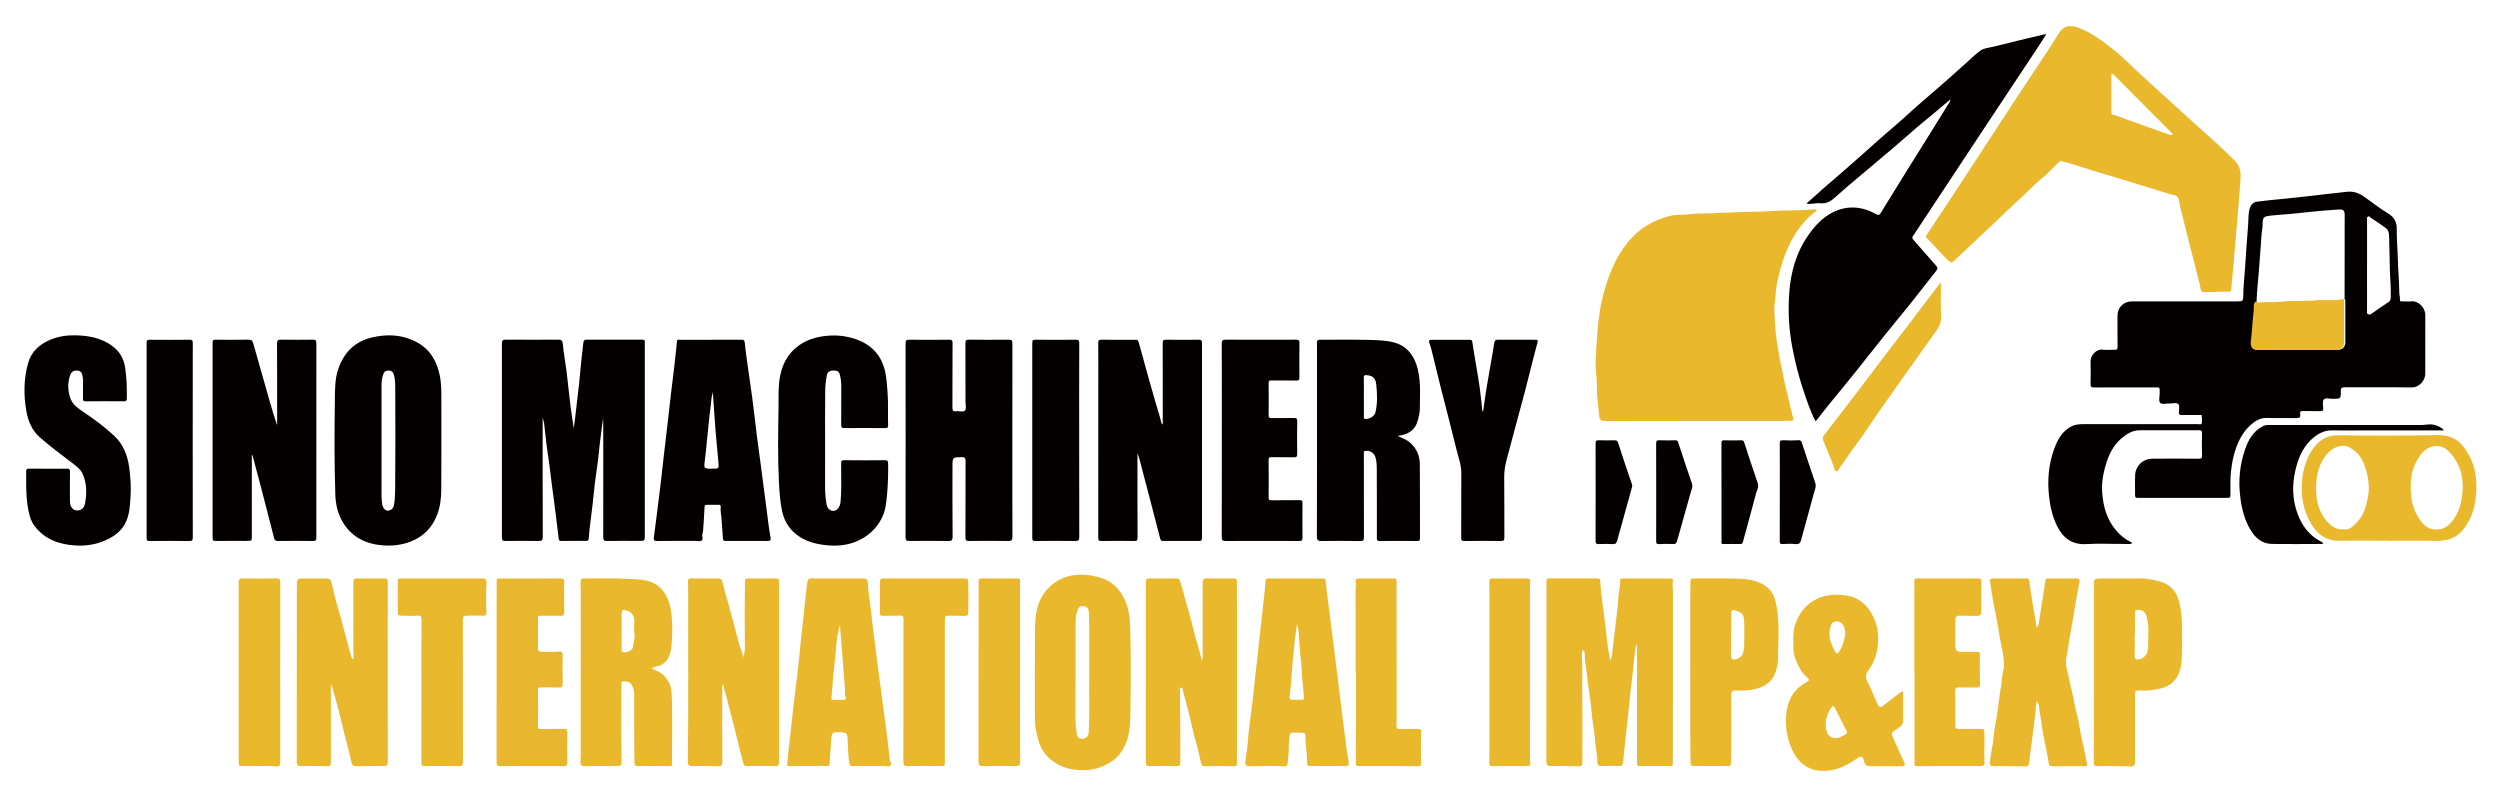 <?xml version="1.0" encoding="utf-8"?>
<!-- Generator: Adobe Illustrator 23.0.0, SVG Export Plug-In . SVG Version: 6.00 Build 0)  -->
<svg version="1.1" id="图层_1" xmlns="http://www.w3.org/2000/svg" xmlns:xlink="http://www.w3.org/1999/xlink" x="0px" y="0px"
	 viewBox="0 0 1234.13 391.93" style="enable-background:new 0 0 1234.13 391.93;" xml:space="preserve">
<style type="text/css">
	.st0{fill:#EAB82D;}
	.st1{fill:#050000;}
	.st2{fill:#E9B62F;}
</style>
<g>
	<path class="st0" d="M788.3,191.65c0.18-3.23-0.39-6.41-0.54-9.61c-0.3-6.1,0.42-12.21,0.83-18.29c0.49-7.22,1.65-14.43,3.73-21.41
		c2.46-8.27,5.77-16.09,11.36-22.87c5.5-6.68,12.38-10.81,20.69-12.86c3.29-0.81,6.64-0.47,9.9-0.88c4.91-0.62,9.82-0.19,14.7-0.65
		c1.43-0.14,2.89-0.01,4.33-0.11c7.24-0.5,14.52-0.33,21.73-0.8c6.73-0.44,13.47-0.18,20.18-0.78c0.55-0.05,1.27-0.27,1.51,0.36
		c0.3,0.79-0.64,0.76-1.02,1.07c-5.06,3.99-8.82,8.98-11.73,14.7c-3.27,6.41-5.32,13.23-6.71,20.24c-0.57,2.87-0.66,5.89-1.05,8.79
		c-0.6,4.44-0.05,8.79,0.2,13.15c0.27,4.75,1.12,9.46,1.96,14.16c0.56,3.14,1.28,6.24,1.87,9.37c0.72,3.86,1.73,7.66,2.62,11.49
		c0.79,3.35,1.58,6.7,2.4,10.05c0.19,0.78,0.02,0.97-0.8,0.95c-1.88-0.04-3.77,0.08-5.65,0.08c-28.78,0.01-57.56-0.02-86.34,0.06
		c-1.97,0.01-2.91-0.51-3.03-2.48C789.14,200.79,788.25,196.26,788.3,191.65z"/>
	<path class="st1" d="M1010.12,17.01c-1.55,2.39-3,4.67-4.5,6.92c-9.22,13.91-18.44,27.81-27.66,41.72
		c-4.67,7.05-9.34,14.11-14,21.18c-6.52,9.88-13.01,19.79-19.57,29.64c-0.55,0.83-0.48,1.18,0.12,1.85
		c3.46,3.9,6.83,7.89,10.32,11.77c2.07,2.3,2.13,2.22,0.24,4.6c-4.23,5.34-8.4,10.72-12.66,16.04c-3.88,4.85-7.89,9.59-11.77,14.44
		c-5.43,6.76-10.76,13.6-16.19,20.36c-3.88,4.84-7.86,9.59-11.77,14.4c-2.12,2.62-4.18,5.29-6.38,8.08
		c-2.77-5.26-4.5-10.69-6.3-16.08c-2.24-6.72-3.91-13.61-5.24-20.56c-1.68-8.79-2.13-17.72-1.51-26.61
		c0.71-10.2,3.36-19.91,9.33-28.5c3.36-4.84,7.27-9.11,12.61-11.65c7.09-3.37,14.19-2.68,20.93,1.11c1.35,0.76,1.83,0.18,2.31-0.59
		c4.39-7.03,8.7-14.11,13.07-21.15c3.91-6.3,7.87-12.57,11.8-18.87c3.09-4.96,6.16-9.94,9.22-14.92c0.15-0.24,0.17-0.56,0.34-1.15
		c-2.88,2.43-5.5,4.65-8.14,6.86c-4.04,3.39-8.2,6.66-12.12,10.19c-3.73,3.36-7.61,6.54-11.42,9.81c-4.6,3.95-9.28,7.79-13.9,11.71
		c-3.7,3.14-7.44,6.24-11.02,9.51c-2.24,2.05-4.49,3.61-7.73,3.21c-2.15-0.26-4.29,0.72-6.78,0.16c3.13-2.8,6.1-5.49,9.12-8.14
		c2.37-2.08,4.79-4.09,7.17-6.16c3.98-3.47,7.94-6.95,11.89-10.44c2.45-2.16,4.85-4.38,7.31-6.54c3.88-3.4,7.8-6.74,11.67-10.14
		c2.47-2.17,4.85-4.44,7.33-6.6c4.85-4.24,9.76-8.41,14.6-12.66c3.72-3.26,7.36-6.61,11.06-9.9c1.9-1.69,3.72-3.52,5.81-4.96
		c1.83-1.26,4.19-1.36,6.32-1.9c8.35-2.11,16.74-4.08,25.12-6.09C1009.37,16.9,1009.64,16.98,1010.12,17.01z"/>
	<path class="st1" d="M267.89,205.92c0,19.69-0.03,39.37,0.05,59.05c0.01,1.78-0.51,2.13-2.16,2.09c-5.36-0.1-10.73-0.08-16.1-0.01
		c-1.39,0.02-1.93-0.23-1.92-1.82c0.05-31.89,0.05-63.77,0.01-95.66c0-1.46,0.33-1.92,1.85-1.91c8.65,0.07,17.3,0.05,25.95,0.01
		c1.51-0.01,2.1,0.31,2.26,2.06c0.41,4.5,1.27,8.95,1.83,13.43c0.69,5.56,1.21,11.14,1.9,16.7c0.48,3.92,1.12,7.81,1.67,11.54
		c0.84-5.39,1.31-10.99,2.01-16.56c0.49-3.89,0.9-7.82,1.24-11.74c0.41-4.71,0.98-9.41,1.52-14.11c0.09-0.8,0.46-1.31,1.46-1.31
		c9.22,0.03,18.44,0.03,27.65,0.01c0.87,0,1.32,0.23,1.2,1.16c-0.03,0.25,0,0.5,0,0.76c0,31.57,0,63.14,0,94.71
		c0,2.68-0.01,2.68-2.69,2.68c-5.3,0-10.61-0.07-15.91,0.05c-1.66,0.04-1.93-0.51-1.92-2.01c0.05-16.98,0.02-33.97,0.02-50.95
		c0-2.57,0-5.15-0.08-7.73c-0.75,5.86-1.6,11.71-2.16,17.59c-0.46,4.82-1.28,9.6-1.88,14.41c-0.43,3.52-0.73,7.06-1.14,10.59
		c-0.45,3.9-0.97,7.8-1.43,11.7c-0.2,1.67-0.38,3.34-0.46,5.02c-0.04,0.97-0.39,1.35-1.36,1.34c-4.1-0.03-8.21-0.03-12.31,0.01
		c-0.92,0.01-1.07-0.33-1.18-1.19c-0.94-7.07-1.66-14.16-2.66-21.21c-1.05-7.32-1.78-14.68-2.92-21.99
		c-0.69-4.47-1.02-8.99-1.59-13.48C268.49,208.08,268.02,207.04,267.89,205.92z"/>
	<path class="st0" d="M794.82,326.05c1.16-1.56,1.01-3.35,1.21-5.07c0.64-5.54,1.32-11.08,1.95-16.62
		c0.39-3.44,0.82-6.88,1.03-10.33c0.16-2.57,0.96-5.06,0.82-7.65c-0.05-0.87,0.64-0.79,1.19-0.8c7.83,0,15.66,0.01,23.48,0.01
		c0.9,0,1.55,0.23,1.33,1.28c-0.36,1.77,0.02,3.52,0.02,5.28c-0.02,26.32-0.02,52.65-0.02,78.97c0,1.95-0.1,3.9-0.03,5.85
		c0.03,0.84-0.19,1.17-1,1.17c-5.24-0.01-10.47-0.01-15.71,0c-0.73,0-0.99-0.37-0.97-1.07c0.03-1.01,0.01-2.02,0.01-3.03
		c0-17.68,0-35.35-0.01-53.03c0-1.11-0.09-2.22-0.38-3.36c-0.28,2.71-0.84,5.37-1.07,8.05c-0.58,6.67-1.55,13.3-2.19,19.97
		c-0.52,5.47-1.2,10.93-1.75,16.39c-0.48,4.8-1.07,9.6-1.53,14.4c-0.12,1.24-0.75,1.71-2,1.68c-2.9-0.06-5.81-0.1-8.71,0.02
		c-1.36,0.06-1.94-0.56-1.94-1.69c-0.01-3.6-0.86-7.11-1.11-10.69c-0.26-3.78-0.96-7.53-1.42-11.3c-0.49-4.04-0.75-8.12-1.44-12.13
		c-0.58-3.4-0.78-6.84-1.28-10.24c-0.42-2.86-0.97-5.77-0.98-8.71c0-0.92,0.05-1.92-1.15-2.53c-0.39,2.04-0.27,4.04-0.15,6
		c0.26,4.1-0.01,8.19,0.05,12.29c0.17,12.05,0.08,24.11,0.08,36.17c0,2.99-0.19,3.02-3.07,2.92c-4.1-0.14-8.2-0.22-12.3-0.09
		c-1.98,0.06-2.4-0.61-2.4-2.46c0.06-25.38,0.04-50.75,0.04-76.13c0-4.1,0.04-8.21-0.02-12.31c-0.02-1.26,0.28-1.77,1.66-1.76
		c7.83,0.06,15.66,0.05,23.48,0.01c1.04,0,1.37,0.26,1.42,1.35c0.26,5.26,1.12,10.47,1.74,15.68c0.7,5.84,1.39,11.69,2.11,17.54
		C794.09,322.1,794.66,324.01,794.82,326.05z"/>
	<path class="st1" d="M499.75,217.51c0,15.79-0.04,31.57,0.05,47.35c0.01,1.9-0.53,2.23-2.29,2.2c-6.38-0.11-12.75-0.09-19.13,0
		c-1.43,0.02-1.8-0.34-1.79-1.76c0.05-12.56,0-25.13,0.07-37.69c0.01-1.6-0.41-1.97-1.97-1.94c-4.49,0.1-4.49,0.03-4.49,4.48
		c0,11.55-0.06,23.11,0.06,34.66c0.02,2-0.57,2.29-2.38,2.26c-6.31-0.12-12.63-0.09-18.94-0.02c-1.4,0.01-1.92-0.22-1.92-1.8
		c0.06-31.89,0.06-63.77,0.02-95.66c0-1.44,0.3-1.91,1.83-1.89c6.57,0.09,13.13,0.07,19.7,0c1.33-0.01,1.67,0.34,1.66,1.67
		c-0.06,10.61-0.01,21.22-0.06,31.82c-0.01,1.35,0.24,2.01,1.74,1.8c1.54-0.21,3.61,0.69,4.5-0.39c0.75-0.91,0.21-2.89,0.21-4.4
		c0.01-9.6,0.02-19.19-0.03-28.79c-0.01-1.27,0.26-1.75,1.63-1.73c6.57,0.07,13.13,0.08,19.7,0.01c1.5-0.02,1.86,0.42,1.86,1.9
		C499.73,185.56,499.75,201.53,499.75,217.51z"/>
	<path class="st1" d="M124.32,224.73c0,13.25,0,26.5,0,39.75c0,2.55,0,2.54-2.64,2.54c-5.05,0-10.1-0.04-15.15,0.03
		c-1.19,0.02-1.58-0.25-1.58-1.53c0.04-32.13,0.04-64.25,0-96.38c0-1.19,0.31-1.46,1.47-1.45c5.43,0.06,10.86,0.1,16.28-0.02
		c1.46-0.03,1.96,0.6,2.29,1.78c2.66,9.38,5.33,18.77,8.01,28.15c1.17,4.09,2.34,8.18,3.8,12.27c0-1.11,0-2.21,0-3.32
		c0-12.31,0.04-24.62-0.04-36.92c-0.01-1.6,0.44-1.99,1.98-1.96c5.17,0.09,10.35,0.07,15.53,0.01c1.4-0.02,1.92,0.27,1.91,1.85
		c-0.05,31.94-0.04,63.87-0.01,95.81c0,1.27-0.25,1.74-1.63,1.72c-5.81-0.08-11.61-0.07-17.42-0.01c-1.11,0.01-1.55-0.37-1.8-1.36
		c-2.19-8.59-4.4-17.18-6.63-25.76c-1.33-5.1-2.72-10.19-4.08-15.29C124.52,224.67,124.42,224.7,124.32,224.73z"/>
	<path class="st1" d="M561.52,223.67c0,14.11-0.03,27.88,0.04,41.64c0.01,1.44-0.35,1.78-1.77,1.75c-5.3-0.09-10.61-0.1-15.91,0.01
		c-1.46,0.03-1.73-0.39-1.73-1.76c0.04-25.51,0.03-51.01,0.03-76.52c0-6.5,0.03-13.01-0.03-19.51c-0.01-1.25,0.34-1.59,1.57-1.57
		c5.56,0.06,11.11,0.04,16.67,0.02c0.87,0,1.4,0.04,1.7,1.13c2.66,9.73,5.37,19.44,8.15,29.13c1.04,3.62,2.27,7.18,3.11,10.86
		c0.05,0.2,0.3,0.36,0.65,0.76c0-1.66,0-3.07,0-4.48c0-11.87,0.02-23.74-0.03-35.61c-0.01-1.36,0.24-1.85,1.72-1.82
		c5.36,0.09,10.73,0.07,16.1,0.01c1.22-0.01,1.57,0.3,1.57,1.56c-0.03,32.07-0.03,64.15,0.01,96.22c0,1.26-0.35,1.57-1.58,1.56
		c-5.81-0.06-11.62-0.02-17.43-0.01c-0.84,0-1.34,0.01-1.64-1.16c-3.3-12.95-6.71-25.86-10.11-38.79
		C562.36,226.05,561.97,225.03,561.52,223.67z"/>
	<path class="st1" d="M407.31,217.54c0,7.64,0.03,15.27-0.01,22.91c-0.02,2.83,0.25,5.63,0.72,8.4c0.38,2.23,1.92,3.5,3.56,3.36
		c1.66-0.14,3.13-2.09,3.33-4.15c0.62-6.35,0.27-12.72,0.31-19.08c0.01-1.32,0.17-1.84,1.69-1.81c6.63,0.1,13.25,0.09,19.88,0.01
		c1.36-0.02,1.6,0.38,1.63,1.67c0.11,4.92-0.06,9.83-0.48,14.71c-0.35,4.03-0.65,8.1-2.5,11.92c-2.61,5.39-6.7,9.1-12.02,11.52
		c-4.52,2.05-9.38,2.61-14.26,2.24c-4.92-0.37-9.76-1.35-14.06-4.01c-4.79-2.96-7.76-7.27-8.97-12.74c-1.06-4.76-1.35-9.6-1.6-14.47
		c-0.63-12.15-0.41-24.3-0.21-36.44c0.08-5.11-0.24-10.31,0.67-15.38c1.43-7.96,5.48-14.12,12.93-17.76
		c3.26-1.6,6.68-2.33,10.32-2.67c4.85-0.45,9.49,0.06,14.05,1.6c7.65,2.59,12.65,7.73,14.57,15.64c0.84,3.45,0.98,7,1.28,10.54
		c0.45,5.42,0.07,10.83,0.29,16.23c0.05,1.24-0.31,1.56-1.54,1.55c-6.69-0.06-13.38-0.06-20.07,0c-1.25,0.01-1.58-0.34-1.56-1.57
		c0.06-6.25,0.02-12.5,0.04-18.75c0.01-2.12-0.16-4.21-0.78-6.26c-0.55-1.82-1.99-1.86-3.48-1.83c-1.6,0.03-2.64,0.95-2.89,2.41
		c-0.4,2.31-0.74,4.67-0.77,7.01C407.26,200.75,407.31,209.15,407.31,217.54z"/>
	<path class="st1" d="M23.86,231.38c3.03,0,6.06,0.06,9.09-0.03c1.22-0.04,1.62,0.25,1.6,1.53c-0.08,4.86-0.04,9.72-0.02,14.58
		c0.01,2.2,1.02,3.93,2.49,4.36c2.27,0.67,4.46-0.55,4.97-3.31c0.91-5,0.93-10.04-1.31-14.78c-1.21-2.57-3.62-4.05-5.75-5.71
		c-5.16-4.03-10.5-7.86-15.38-12.23c-3.75-3.35-5.66-7.86-6.52-12.71c-1.42-8.02-1.35-16.06,0.87-23.93
		c1.59-5.64,5.65-9.22,10.95-11.44c4.01-1.68,8.3-2.29,12.56-2.18c6.27,0.17,12.37,1.21,17.72,5.04c3.83,2.74,5.98,6.37,6.65,10.88
		c0.75,5.03,0.93,10.1,0.83,15.19c-0.02,1.15-0.26,1.48-1.45,1.47c-6.25-0.06-12.5-0.06-18.75,0.01c-1.21,0.01-1.49-0.36-1.46-1.51
		c0.08-2.9-0.03-5.81,0.05-8.71c0.03-1.09-0.24-2.12-0.46-3.13c-0.25-1.15-1.16-1.78-2.47-1.86c-1.88-0.12-2.96,0.89-3.48,2.43
		c-1.33,3.91-1.13,7.91,0.34,11.68c1.23,3.15,4.14,4.9,6.85,6.74c5.06,3.44,9.96,7.09,14.46,11.25c4.52,4.19,6.67,9.53,7.51,15.52
		c0.67,4.86,1.03,9.75,0.7,14.63c-0.29,4.29-0.45,8.65-2.35,12.67c-2.01,4.24-5.55,6.87-9.62,8.73c-4.74,2.16-9.84,3.06-15.06,2.74
		c-7.99-0.49-15.15-2.87-20.27-9.52c-2.19-2.84-2.85-6.25-3.44-9.65c-0.99-5.8-0.74-11.65-0.79-17.5c-0.01-1.03,0.36-1.27,1.32-1.26
		C17.42,231.4,20.64,231.37,23.86,231.38C23.86,231.37,23.86,231.37,23.86,231.38z"/>
	<path class="st0" d="M593.24,325.91c0.69-0.89,0.45-1.6,0.46-2.24c0.02-11.99,0.06-23.99-0.02-35.98
		c-0.01-1.79,0.57-2.19,2.24-2.15c4.35,0.11,8.71,0.08,13.06,0.01c1.35-0.02,1.65,0.38,1.63,1.75c-0.09,4.67,0.05,9.34,0.05,14
		c0.01,22.6,0.01,45.19,0,67.79c0,2.65-0.11,5.3-0.07,7.95c0.01,0.91-0.18,1.19-1.14,1.18c-4.92-0.06-9.84-0.07-14.75-0.01
		c-1.12,0.02-1.48-0.32-1.75-1.4c-0.92-3.68-1.63-7.42-2.75-11.06c-1.07-3.51-1.71-7.15-2.59-10.71c-0.8-3.27-1.67-6.52-2.52-9.77
		c-0.39-1.51-0.81-3.01-1.22-4.52c-0.14-0.49,0.13-1.31-0.73-1.29c-1.04,0.03-0.64,0.93-0.64,1.46c0.02,7,0.09,14.01,0.13,21.01
		c0.02,4.86-0.03,9.72,0.03,14.58c0.02,1.32-0.35,1.7-1.71,1.67c-4.48-0.1-8.96-0.08-13.44,0c-1.33,0.02-1.86-0.24-1.86-1.75
		c0.05-29.73,0.04-59.46,0.01-89.19c0-1.29,0.29-1.73,1.65-1.7c4.54,0.09,9.09,0.06,13.63,0.02c0.99-0.01,1.25,0.31,1.59,1.27
		c1.41,3.93,2.13,8.03,3.38,12c1.55,4.91,2.68,9.96,4.02,14.94c0.86,3.19,1.77,6.37,2.66,9.56
		C592.79,324.09,592.97,324.87,593.24,325.91z"/>
	<path class="st0" d="M366.98,324.59c0.26-1.55,0.77-3.11,0.75-4.66c-0.16-10.92-0.15-21.83,0.02-32.75
		c0.02-1.25,0.43-1.64,1.64-1.63c4.54,0.05,9.09,0.05,13.63,0c1.27-0.01,1.56,0.46,1.56,1.67c-0.03,29.6-0.02,59.21,0.04,88.81
		c0,1.63-0.36,2.2-2.07,2.15c-4.6-0.12-9.21-0.07-13.82-0.04c-1.02,0.01-1.48-0.21-1.79-1.34c-1.6-5.78-2.93-11.61-4.36-17.43
		c-1.12-4.54-2.48-9.02-3.51-13.58c-0.59-2.6-1.64-5.06-1.94-8.08c-0.87,1.18-0.57,2.21-0.58,3.12
		c-0.02,11.74-0.03,23.48,0.04,35.22c0.01,1.72-0.44,2.33-2.21,2.26c-4.16-0.16-8.33-0.26-12.49-0.13
		c-2.01,0.06-2.39-0.64-2.36-2.48c0.44-27.96,0.1-55.92,0.2-83.88c0.01-1.64-0.08-3.28-0.13-4.92c-0.03-0.96,0.41-1.36,1.36-1.36
		c4.61,0.02,9.22,0,13.82,0.03c0.97,0.01,1.54,0.43,1.8,1.52c0.83,3.43,1.8,6.83,2.78,10.23c0.6,2.08,1.11,4.21,1.69,6.31
		c1.17,4.26,2.38,8.51,3.42,12.8C365.11,319.14,366.29,321.68,366.98,324.59z"/>
	<path class="st0" d="M163.73,337.96c-0.56,1.03-0.4,1.78-0.4,2.49c-0.01,11.81,0,23.61,0,35.42c0,2.4-0.01,2.36-2.42,2.33
		c-4.17-0.05-8.33-0.09-12.5-0.02c-1.52,0.03-1.91-0.51-1.91-1.97c0.04-28.85,0.03-57.71,0.03-86.56c0-4.08,0-4.08,4.15-4.08
		c2.9,0,5.81,0,8.71,0c3.85-0.01,3.92,0.12,4.71,3.92c0.95,4.57,2.28,9.04,3.58,13.52c0.9,3.12,1.68,6.27,2.52,9.41
		c1.05,3.93,2.09,7.85,3.19,11.77c0.14,0.48,0.39,1.04,1.05,1.33c0.38-1.74-0.05-3.41-0.04-5.07c0.02-10.6,0.02-21.2,0.04-31.81
		c0-0.5,0.08-1.01,0.07-1.51c-0.03-1.19,0.47-1.61,1.71-1.59c4.42,0.07,8.84,0.09,13.26,0c1.5-0.03,1.95,0.47,1.94,1.93
		c-0.05,7.07-0.02,14.14-0.02,21.21c0,22.35-0.02,44.7,0.04,67.05c0.01,1.84-0.37,2.53-2.36,2.47c-4.41-0.13-8.83,0.02-13.25,0.04
		c-1.11,0-1.9-0.18-2.23-1.62c-1.27-5.55-2.72-11.05-4.15-16.57c-1.45-5.61-2.62-11.28-4.32-16.83
		C164.6,341.62,164.22,339.96,163.73,337.96z"/>
	<path class="st0" d="M1005.3,346.43c-0.56,5.15-0.97,10.33-1.73,15.45c-0.51,3.44-0.86,6.9-1.39,10.33
		c-0.23,1.47-0.19,2.96-0.52,4.46c-0.32,1.41-0.79,1.68-2.06,1.65c-5.24-0.11-10.48-0.16-15.71-0.15c-1.23,0-1.68-0.37-1.58-1.63
		c0.26-3.03,0.88-6,1.4-8.99c0.44-2.52,0.48-5.11,0.94-7.66c0.83-4.56,1.58-9.15,2.08-13.76c0.45-4.12,1.39-8.18,1.68-12.31
		c0.11-1.64,0.75-3.12,0.85-4.77c0.2-3.51-0.58-6.84-1.26-10.21c-0.67-3.31-1.23-6.64-1.75-9.97c-0.56-3.53-1.35-7-2.04-10.5
		c-0.73-3.75-1.23-7.54-1.84-11.31c-0.17-1.06,0.26-1.5,1.33-1.5c5.62,0.02,11.24,0.01,16.85,0c0.69,0,1.02,0.28,1.12,0.97
		c0.4,2.77,0.81,5.53,1.25,8.29c0.6,3.72,1.15,7.44,1.91,11.13c0.25,1.23,0.17,2.49,0.6,3.88c0.61-0.55,0.84-1.19,0.94-1.81
		c1.14-7.06,2.28-14.12,3.32-21.19c0.14-0.95,0.32-1.28,1.31-1.27c4.73,0.04,9.47,0.04,14.21-0.01c1.11-0.01,1.55,0.45,1.37,1.45
		c-0.71,4.07-1.44,8.14-2.21,12.2c-0.34,1.78-0.49,3.58-0.84,5.37c-1.35,6.95-2.41,13.96-3.57,20.94c-0.33,1.97,0.14,3.96,0.6,5.79
		c0.75,3,1.24,6.06,2.02,9.06c1.1,4.21,1.62,8.54,2.81,12.74c0.84,2.99,1.15,6.12,1.77,9.17c0.57,2.82,1.26,5.62,1.86,8.43
		c0.46,2.14,0.86,4.29,1.29,6.43c0.19,0.96-0.18,1.09-1.14,1.08c-5.3-0.05-10.6,0-15.9,0.09c-1.13,0.02-1.77-0.27-1.92-1.45
		c-0.81-6.28-2.68-12.36-3.37-18.68c-0.35-3.22-1.18-6.38-1.46-9.63c-0.07-0.75-0.57-1.46-0.88-2.19
		C1005.52,346.38,1005.41,346.4,1005.3,346.43z"/>
	<path class="st1" d="M603.16,217.39c0-15.9,0.03-31.81-0.04-47.71c-0.01-1.56,0.37-2.01,1.94-2c11.55,0.06,23.1,0.06,34.65,0.01
		c1.37-0.01,1.8,0.29,1.77,1.75c-0.1,5.62-0.07,11.23-0.01,16.85c0.01,1.2-0.26,1.6-1.53,1.57c-4.1-0.09-8.2,0-12.31-0.06
		c-1.05-0.01-1.38,0.24-1.37,1.34c0.06,5.3,0.06,10.6,0,15.9c-0.01,1.09,0.32,1.37,1.38,1.35c3.72-0.06,7.45,0.02,11.17-0.04
		c1.22-0.02,1.58,0.3,1.56,1.59c-0.09,5.36-0.11,10.73-0.01,16.09c0.03,1.49-0.44,1.75-1.79,1.71c-3.59-0.09-7.19,0-10.79-0.05
		c-1.05-0.02-1.54,0.09-1.53,1.38c0.08,6.18,0.06,12.37,0.01,18.55c-0.01,1.1,0.33,1.34,1.37,1.33c4.61-0.05,9.21,0.03,13.82-0.06
		c1.27-0.02,1.54,0.37,1.53,1.57c-0.06,5.68-0.06,11.36,0,17.04c0.01,1.21-0.29,1.56-1.54,1.56c-12.12-0.05-24.23-0.06-36.35,0
		c-1.56,0.01-1.98-0.37-1.97-1.96C603.18,249.2,603.16,233.3,603.16,217.39z"/>
	<path class="st1" d="M732.12,203.3c0.49-3.44,0.88-6.51,1.36-9.56c0.56-3.54,1.19-7.07,1.8-10.6c0.79-4.58,1.65-9.16,2.35-13.75
		c0.19-1.27,0.61-1.69,1.88-1.68c6.12,0.05,12.25,0.03,18.37,0.02c1.04,0,1.51-0.1,1.1,1.41c-2.19,8.02-4.09,16.11-6.21,24.15
		c-2.94,11.16-6.03,22.28-8.97,33.44c-0.76,2.88-1.28,5.79-1.24,8.84c0.12,9.91,0.02,19.83,0.08,29.74
		c0.01,1.42-0.37,1.78-1.79,1.76c-5.93-0.09-11.87-0.1-17.8,0.01c-1.5,0.03-1.73-0.44-1.72-1.81c0.06-10.61,0.04-21.21,0.05-31.82
		c0-4.05-1.49-7.8-2.41-11.64c-2.4-9.98-5.06-19.89-7.57-29.84c-1.64-6.5-3.18-13.02-4.8-19.52c-0.28-1.13-0.71-2.23-1.04-3.35
		c-0.26-0.88-0.13-1.38,1.02-1.37c6.31,0.05,12.63,0.04,18.94,0c0.86,0,1.17,0.22,1.3,1.11c0.53,3.62,1.17,7.22,1.76,10.83
		c0.63,3.84,1.32,7.67,1.86,11.52c0.48,3.39,0.79,6.8,1.17,10.2C731.67,201.91,731.48,202.48,732.12,203.3z"/>
	<path class="st2" d="M245.16,331.83c0-14.58-0.01-29.15,0.01-43.73c0-2.87-0.18-2.51,2.54-2.51c9.59,0.01,19.18,0.02,28.77-0.05
		c1.49-0.01,2.1,0.27,2.06,1.94c-0.11,4.86-0.09,9.72-0.01,14.58c0.03,1.57-0.4,2.01-2.04,1.93c-3.26-0.17-6.55,0.03-9.82-0.03
		c-0.91-0.02-1.08,0.31-1.08,1.06c0.01,5.05,0.03,10.1,0,15.15c-0.01,1.19,0.54,1.48,1.62,1.52c2.9,0.12,5.8,0.22,8.69-0.03
		c1.37-0.11,1.89,0.36,1.86,1.81c-0.08,4.79-0.06,9.59,0,14.39c0.01,1.13-0.29,1.55-1.48,1.52c-3.09-0.08-6.18,0.01-9.27-0.05
		c-1.02-0.02-1.43,0.21-1.42,1.35c0.06,5.93,0.06,11.86,0,17.79c-0.01,1.23,0.4,1.43,1.52,1.4c3.72-0.08,7.45,0.04,11.17-0.07
		c1.48-0.05,1.78,0.47,1.76,1.82c-0.07,4.98-0.06,9.97,0,14.96c0.02,1.25-0.36,1.62-1.6,1.61c-7.31-0.05-14.62-0.02-21.93-0.02
		c-3.15,0-6.3-0.1-9.44,0.04c-1.67,0.07-1.94-0.56-1.93-2.06C245.18,361.36,245.16,346.6,245.16,331.83
		C245.16,331.83,245.16,331.83,245.16,331.83z"/>
	<path class="st0" d="M945.01,331.93c0-13.07,0-26.13,0-39.2c0-1.89,0.14-3.79,0.03-5.67c-0.07-1.22,0.34-1.53,1.48-1.52
		c4.29,0.05,8.58,0.02,12.88,0.02c5.68,0,11.36,0.03,17.04-0.02c1.17-0.01,1.72,0.23,1.7,1.55c-0.1,4.85-0.2,9.71-0.09,14.56
		c0.04,1.86-0.61,2.43-2.34,2.37c-2.71-0.09-5.43,0.01-8.14-0.12c-1.49-0.07-2.33,0.37-2.33,1.92c-0.01,3.59,0.01,7.18,0.01,10.78
		c0,5.19,0,5.19,5.2,5.19c1.89,0,3.78,0,5.67,0c0.77,0,1.25,0.08,1.24,1.14c-0.05,4.92-0.05,9.83,0.07,14.75
		c0.03,1.41-0.49,1.73-1.74,1.71c-2.97-0.06-5.93,0.03-8.9-0.05c-1.06-0.03-1.43,0.39-1.59,1.36c-0.24,1.46,0.1,2.89,0.08,4.34
		c-0.06,4.41,0,8.83-0.02,13.24c-0.01,1.22,0.5,1.6,1.72,1.57c3.72-0.07,7.45,0,11.17-0.04c1.02-0.01,1.45,0.23,1.43,1.36
		c-0.05,2.96,0.17,5.92,0.01,8.87c-0.12,2.15,0.11,4.28,0.06,6.42c-0.03,1.24-0.52,1.72-1.83,1.71
		c-10.54-0.04-21.08-0.01-31.62,0.04c-1.01,0.01-1.1-0.36-1.1-1.22c0.03-15.02,0.02-30.04,0.02-45.06
		C945.09,331.93,945.05,331.93,945.01,331.93z"/>
	<path class="st0" d="M445.97,341.03c0-11.74-0.02-23.49,0.03-35.23c0.01-1.43-0.3-2.03-1.89-1.94c-2.83,0.16-5.67,0.07-8.5,0.14
		c-0.87,0.02-1.19-0.17-1.21-1.15c-0.13-5.24-0.07-10.47,0.04-15.71c0.03-1.28,0.5-1.59,1.68-1.59c13.45,0.03,26.9,0.03,40.34,0
		c1.04,0,1.49,0.31,1.51,1.37c0.12,5.17,0.16,10.34,0.02,15.51c-0.04,1.29-0.64,1.63-1.75,1.61c-2.39-0.05-4.79-0.05-7.18-0.13
		c-2.34-0.08-2.63,0.15-2.63,2.48c0,23.11,0,46.21,0,69.32c0,2.58,0,2.51-2.64,2.48c-5.24-0.06-10.48-0.15-15.72-0.01
		c-1.91,0.05-2.14-0.69-2.13-2.29c0.05-11.62,0.03-23.23,0.03-34.85C445.96,341.03,445.96,341.03,445.97,341.03z"/>
	<path class="st0" d="M208.04,340.85c0-11.67-0.03-23.35,0.04-35.02c0.01-1.61-0.46-2.12-2.02-1.95c-2.7,0.3-5.41,0.03-8.11,0.04
		c-1.23,0-1.62-0.36-1.6-1.63c0.07-5.17,0.05-10.33,0.02-15.5c-0.01-0.95,0.43-1.2,1.27-1.19c1.51,0.01,3.03-0.02,4.54-0.02
		c11.93,0,23.85,0.03,35.78-0.04c1.75-0.01,2.32,0.52,2.23,2.25c-0.27,4.91-0.27,9.83-0.06,14.75c0.05,1.14-0.5,1.39-1.49,1.37
		c-2.58-0.04-5.17-0.05-7.75-0.01c-2.26,0.04-2.39,0.25-2.39,2.53c0.01,23.22,0,46.44,0.05,69.67c0,1.72-0.57,2.11-2.18,2.08
		c-5.49-0.09-10.98-0.08-16.47,0.01c-1.53,0.03-1.88-0.47-1.87-1.93C208.06,364.46,208.03,352.65,208.04,340.85z"/>
	<path class="st1" d="M532.74,217.57c0,15.85-0.02,31.69,0.04,47.54c0.01,1.57-0.39,1.97-1.97,1.95c-6.56-0.1-13.13-0.07-19.7,0.01
		c-1.28,0.02-1.53-0.35-1.53-1.55c0.03-32.07,0.03-64.14,0-96.21c0-1.2,0.26-1.61,1.54-1.6c6.63,0.07,13.26,0.08,19.89,0
		c1.41-0.02,1.77,0.35,1.76,1.77C532.71,185.5,532.73,201.53,532.74,217.57C532.73,217.57,532.74,217.57,532.74,217.57z"/>
	<path class="st1" d="M95.13,217.53c0,15.91-0.02,31.82,0.04,47.74c0.01,1.5-0.39,1.83-1.85,1.81c-6.5-0.09-13.01-0.09-19.51-0.01
		c-1.21,0.01-1.43-0.31-1.43-1.44c0.03-32.14,0.03-64.28,0-96.42c0-1.15,0.27-1.5,1.46-1.49c6.57,0.06,13.13,0.07,19.7-0.01
		c1.38-0.02,1.63,0.44,1.63,1.72C95.12,185.45,95.13,201.49,95.13,217.53z"/>
	<path class="st0" d="M669.2,331.9c0-13.13,0.02-26.26-0.02-39.4c-0.01-1.89,0.39-3.77,0.02-5.66c-0.21-1.07,0.49-1.25,1.37-1.25
		c5.87,0,11.74,0,17.61-0.04c1.04-0.01,1.24,0.45,1.24,1.39c-0.01,22.41,0.02,44.82,0.03,67.23c0,1.32-0.07,2.65-0.09,3.97
		c-0.02,1.32,0.49,1.84,1.95,1.76c2.9-0.15,5.81-0.04,8.71-0.07c1.08-0.01,1.54,0.28,1.52,1.53c-0.09,5.17-0.1,10.34-0.03,15.52
		c0.01,1.14-0.26,1.33-1.36,1.33c-9.66-0.06-19.31-0.05-28.97-0.03c-1.28,0-1.91-0.02-1.9-1.77c0.12-14.83,0.07-29.66,0.07-44.49
		C669.29,331.9,669.25,331.9,669.2,331.9z"/>
	<path class="st0" d="M138.32,331.95c0,14.76-0.02,29.53,0.03,44.29c0.01,1.52-0.36,2.19-1.99,2.07c-5.6-0.4-11.21-0.05-16.81-0.13
		c-1.3-0.02-1.71-0.36-1.71-1.7c0.03-29.65,0.03-59.31-0.01-88.96c0-1.58,0.45-2.01,2.02-1.98c5.49,0.1,10.98,0.12,16.46-0.01
		c1.76-0.04,2.04,0.55,2.04,2.13C138.3,302.42,138.32,317.18,138.32,331.95z"/>
	<path class="st0" d="M503.54,331.78c0,14.7-0.04,29.4,0.05,44.1c0.01,1.88-0.55,2.32-2.33,2.29c-5.3-0.1-10.6-0.1-15.9,0.02
		c-1.82,0.04-2.32-0.47-2.32-2.31c0.06-27.51,0.04-55.02,0.05-82.52c0-2.08,0.04-4.16-0.02-6.25c-0.03-1.09,0.24-1.57,1.46-1.56
		c5.87,0.05,11.73,0.07,17.6-0.01c1.66-0.02,1.42,0.96,1.42,1.95C503.54,302.25,503.54,317.02,503.54,331.78z"/>
	<path class="st0" d="M755.25,331.89c0,13.06-0.01,26.12,0.01,39.19c0,1.83,0.07,3.66,0.16,5.48c0.06,1.09-0.26,1.61-1.47,1.6
		c-5.81-0.04-11.61-0.04-17.42,0.01c-1.03,0.01-1.37-0.49-1.38-1.35c-0.01-1.45,0.1-2.9,0.1-4.35c0.01-27.01,0.01-54.02,0-81.02
		c0-1.57-0.17-3.14,0-4.72c0.1-0.88,0.38-1.18,1.27-1.18c5.81,0.03,11.61,0.03,17.42,0c1.07,0,1.48,0.45,1.44,1.47
		c-0.06,1.64-0.14,3.28-0.14,4.91C755.24,305.26,755.25,318.58,755.25,331.89z"/>
	<path class="st1" d="M1206.48,212.46c-12.68,0-24.93,0-37.18,0c-5.93,0-11.87,0.12-17.8-0.02c-4.27-0.1-7.57,1.79-10.5,4.52
		c-4.62,4.31-6.75,9.98-8.03,15.94c-1.43,6.62-1.3,13.24,0.89,19.75c2.22,6.63,6.04,11.89,12.47,15c0.16,0.08,0.3,0.19,0.43,0.31
		c0.04,0.03,0.03,0.12,0.05,0.21c-0.36,0.64-1,0.34-1.5,0.35c-7.89,0.03-15.78,0.11-23.67,0c-4.76-0.06-8.02-2.67-10.48-6.63
		c-3.2-5.15-4.54-10.78-5.27-16.71c-0.98-8-0.23-15.81,2.4-23.36c1.66-4.75,4.09-9.14,8.99-11.54c0.87-0.43,1.66-0.48,2.52-0.48
		c25.19-0.01,50.38-0.01,75.56,0c2.09,0,4.13-0.65,6.27-0.06C1203.38,210.24,1205.01,210.73,1206.48,212.46z"/>
	<path class="st0" d="M957.88,139.58c0.43,0.71,0.27,1.42,0.27,2.09c0.02,4.73-0.21,9.48,0.1,14.2c0.19,2.93-0.81,5.19-2.39,7.41
		c-4.39,6.16-8.76,12.33-13.16,18.48c-4,5.61-7.99,11.23-11.94,16.88c-2.86,4.08-5.74,8.17-8.49,12.33
		c-2.6,3.94-5.48,7.73-8.23,11.59c-2.11,2.97-4.16,5.98-6.27,8.95c-0.29,0.41-0.32,1.12-1.12,1.09c-0.79-0.04-0.88-0.71-1.04-1.17
		c-1.64-4.8-3.73-9.42-5.63-14.12c-0.28-0.7-0.28-1.52,0.32-2.29c5.31-6.83,10.59-13.68,15.84-20.57
		c4.81-6.31,9.54-12.68,14.35-18.99c3.86-5.07,7.8-10.09,11.66-15.15c3.9-5.11,7.74-10.25,11.62-15.37
		C955.09,143.16,956.46,141.42,957.88,139.58z"/>
	<path class="st1" d="M849.82,242.79c0-7.95,0.02-15.91-0.03-23.86c-0.01-1.18,0.22-1.63,1.52-1.58c2.77,0.11,5.56,0.08,8.33,0.01
		c0.88-0.02,1.14,0.3,1.39,1.06c2.2,6.72,4.37,13.44,6.7,20.11c0.66,1.87-0.39,3.27-0.79,4.81c-2.11,8.06-4.34,16.08-6.53,24.12
		c-0.17,0.64-0.43,1.12-1.26,1.1c-2.78-0.04-5.56-0.05-8.33,0.01c-1.3,0.03-1-0.84-1-1.53
		C849.81,258.95,849.82,250.87,849.82,242.79z"/>
	<path class="st1" d="M787.69,242.75c0-7.95,0.02-15.9-0.03-23.85c-0.01-1.21,0.26-1.62,1.53-1.56c2.65,0.11,5.3,0.04,7.95,0.03
		c0.81,0,1.29,0.1,1.61,1.1c2.21,6.88,4.49,13.73,6.86,20.56c0.32,0.92,0,1.63-0.19,2.31c-2.32,8.55-4.77,17.06-7.11,25.6
		c-0.34,1.23-0.8,1.72-2.13,1.65c-2.33-0.13-4.67-0.12-7,0c-1.32,0.07-1.53-0.44-1.52-1.6C787.71,258.9,787.69,250.83,787.69,242.75
		z"/>
	<path class="st1" d="M817.59,242.96c0-8.01,0.02-16.02-0.03-24.03c-0.01-1.17,0.23-1.64,1.53-1.59c2.64,0.11,5.3,0.08,7.95,0.01
		c0.85-0.02,1.15,0.26,1.41,1.04c2.22,6.77,4.44,13.53,6.77,20.26c0.59,1.7-0.24,3.08-0.62,4.5c-2.14,7.96-4.49,15.87-6.68,23.82
		c-0.33,1.2-0.76,1.65-2.01,1.6c-2.27-0.09-4.55-0.14-6.81,0.02c-1.37,0.09-1.54-0.43-1.53-1.58
		C817.61,258.99,817.59,250.98,817.59,242.96z"/>
	<path class="st1" d="M878.61,242.87c0-7.88,0.03-15.77-0.03-23.65c-0.01-1.38,0.19-1.99,1.79-1.89c2.45,0.16,4.92,0.16,7.37-0.01
		c1.3-0.09,1.55,0.63,1.84,1.5c2.16,6.46,4.25,12.95,6.48,19.39c0.69,1.98-0.18,3.64-0.65,5.38c-2.04,7.6-4.14,15.18-6.23,22.77
		c-0.38,1.37-0.82,2.45-2.73,2.23c-2.11-0.25-4.29-0.13-6.42-0.02c-1.22,0.06-1.45-0.36-1.45-1.49
		C878.63,259.02,878.61,250.95,878.61,242.87z"/>
	<path class="st1" d="M1190.38,148.76c-1.5,0.14-3.03,0.01-4.54,0.02c-0.59,0-1.19,0.07-1.11-0.82c0.12-1.26-0.32-2.49-0.33-3.72
		c-0.02-5.65-0.6-11.28-0.72-16.91c-0.1-4.72-0.61-9.41-0.51-14.14c0.07-3.31-1.12-5.94-4.3-7.83c-4.26-2.53-8.14-5.71-12.23-8.53
		c-2.48-1.7-5.23-2.51-8.29-2.14c-4.25,0.52-8.51,0.97-12.77,1.45c-2.97,0.34-5.93,0.69-8.91,1.01c-4.03,0.43-8.05,0.84-12.08,1.26
		c-3.54,0.37-7.08,0.69-10.61,1.17c-1.83,0.25-3.13,2.04-3.55,3.77c-0.59,2.46-0.45,4.98-0.63,7.44
		c-0.53,7.23-1.11,14.46-1.54,21.69c-0.27,4.51-0.88,8.99-0.86,13.52c0.01,2.65-0.31,2.78-2.97,2.78c-17.36,0-34.73,0-52.09,0
		c-4.03,0-7.03,3-7.03,7.02c-0.01,5.11-0.05,10.23,0.03,15.34c0.02,1.27-0.37,1.61-1.59,1.55c-2.02-0.1-4.07,0.19-6.05-0.08
		c-2.74-0.37-5.79,2.87-5.69,5.64c0.12,3.78,0.07,7.58-0.01,11.36c-0.03,1.32,0.36,1.67,1.69,1.66c9.85-0.06,19.7-0.03,29.55-0.03
		c3.18,0,2.87-0.31,2.89,2.79c0.01,1.64-0.62,3.82,0.19,4.77c0.95,1.11,3.2,0.24,4.88,0.37c1.43,0.11,3.31-0.63,4.15,0.34
		c0.7,0.81,0.31,2.64,0.25,4.01c-0.05,1.09,0.32,1.4,1.38,1.37c2.9-0.06,5.81-0.02,8.71-0.01c0.42,0,1.14-0.2,1.19,0.25
		c0.14,1.31,0.28,2.69-0.02,3.94c-0.17,0.7-1.36,0.29-2.08,0.29c-18.82,0.02-37.63,0-56.45,0.03c-1.84,0-3.73,0.12-5.44,0.93
		c-4.98,2.35-7.25,6.91-8.97,11.67c-2.69,7.44-3.25,15.18-2.41,23.04c0.54,5.02,1.66,9.86,3.86,14.41c2.95,6.13,7.45,9.59,14.7,9.14
		c5.85-0.36,11.74-0.03,17.61-0.08c1.58-0.01,3.21,0.27,4.83-0.18c-0.19-0.72-0.72-0.78-1.13-1c-2.46-1.3-4.58-2.96-6.44-5.09
		c-4.9-5.59-6.76-12.22-7.21-19.41c-0.2-3.21,0.1-6.4,0.8-9.51c1.43-6.41,3.58-12.52,8.8-16.98c2.54-2.17,5.35-3.9,8.85-3.91
		c9.79-0.02,19.57,0.02,29.36-0.03c1.16-0.01,1.5,0.27,1.48,1.45c-0.08,3.66-0.1,7.33,0.01,10.98c0.04,1.37-0.38,1.64-1.67,1.63
		c-7.58-0.07-15.15-0.07-22.73-0.02c-4.86,0.03-8.38,3.61-8.61,8c-0.17,3.34,0,6.69-0.04,10.04c-0.01,0.93,0.18,1.32,1.24,1.32
		c14.84-0.04,29.68-0.03,44.51-0.01c0.95,0,1.3-0.22,1.32-1.25c0.07-3.9-0.16-7.78,0.27-11.69c0.42-3.78,1.04-7.47,2.29-11.07
		c1.6-4.61,3.8-8.84,7.54-12.09c2.28-1.98,4.73-3.49,8.02-3.37c4.79,0.18,9.6-0.02,14.39,0.09c1.56,0.04,2.22-0.34,1.92-1.94
		c-0.23-1.2,0.23-1.61,1.5-1.56c2.84,0.1,5.68-0.01,8.52,0.06c1.06,0.03,1.42-0.26,1.37-1.35c-0.07-1.5-0.51-3.5,0.25-4.38
		c0.9-1.05,2.96-0.31,4.51-0.34c3.89-0.06,3.95-0.02,3.92-3.84c-0.01-1.39,0.38-1.88,1.81-1.87c10.99,0.05,21.97-0.09,32.96,0.08
		c4.25,0.06,6.91-3.75,6.91-6.74c0.01-9.66,0.03-19.32,0.02-28.98C1197.24,151.78,1193.83,148.45,1190.38,148.76z M1157.79,168.89
		c-0.01,2.38-1.37,3.77-3.71,3.77c-13.18,0.01-26.36-0.05-39.54,0.06c-2.02,0.02-3.02-1.96-2.86-3.51
		c0.39-3.97,0.79-7.93,1.05-11.91c0.15-2.25,0.63-4.47,0.48-6.74c-0.03-0.54,0.48-1.11,0.74-1.67l0,0c0.15-4.43,0.58-8.84,1-13.26
		c0.36-3.73,0.49-7.48,0.85-11.21c0.4-4.16,0.4-8.35,1.11-12.48c0.05-0.31,0.02-0.63,0.02-0.94c0.05-3.74,0.31-4.13,4.02-4.57
		c3.16-0.38,6.35-0.5,9.51-0.8c4.59-0.44,9.16-0.98,13.75-1.41c3.6-0.34,7.21-0.61,10.83-0.82c1.59-0.1,2.41,0.77,2.41,2.41
		c-0.02,13.95-0.03,27.89-0.04,41.84v0l0,0c0.54,0.43,0.35,1.04,0.36,1.59C1157.79,155.77,1157.8,162.33,1157.79,168.89z
		 M1180.21,146.93c-0.04,1.04-0.31,1.67-1.22,2.25c-2.62,1.69-5.16,3.51-7.72,5.3c-0.67,0.47-1.4,1.03-2.2,0.7
		c-0.88-0.36-0.57-1.32-0.57-2.03c-0.02-7.38-0.01-14.77-0.01-22.15c0,0,0.01,0,0.01,0c0-7.45,0-14.89,0-22.34
		c0-0.61-0.25-1.34,0.41-1.74c0.74-0.45,1.12,0.42,1.56,0.7c2.49,1.56,4.9,3.24,7.3,4.95c1.5,1.06,1.57,2.86,1.61,4.38
		c0.13,4.97,0.28,9.94,0.34,14.91C1179.76,136.89,1180.42,141.9,1180.21,146.93z"/>
	<path class="st0" d="M1103.16,79.25c-3-2.95-6.06-5.86-9.16-8.71c-3.34-3.08-6.76-6.07-10.14-9.11c-2.15-1.94-4.27-3.91-6.42-5.83
		c-4.91-4.39-9.75-8.86-14.64-13.28c-3.69-3.33-7.32-6.79-10.95-10.19c-2.9-2.71-5.79-5.52-8.98-7.97
		c-5.17-3.99-10.31-8.04-16.47-10.31c-4.26-1.57-7.43-1.69-10.34,3.05c-3.31,5.39-6.83,10.66-10.34,15.91
		c-4.33,6.46-8.56,12.99-12.86,19.47c-3.11,4.68-6.16,9.43-9.23,14.15c-4.09,6.3-8.23,12.57-12.32,18.88
		c-3.48,5.36-7,10.69-10.52,16.02c-3.13,4.74-6.3,9.45-9.42,14.19c-0.4,0.61-1.1,1.18-0.17,2.08c3.73,3.61,6.99,7.7,10.82,11.23
		c0.94,0.87,1.53,0.96,2.47,0.02c2.28-2.25,4.74-4.32,7.03-6.54c5.83-5.64,11.86-11.05,17.66-16.72c3.48-3.4,7.13-6.61,10.61-10
		c2.81-2.74,5.65-5.52,8.74-8.02c2.76-2.23,5.04-5.03,7.73-7.38c0.5-0.44,0.99-0.96,1.59-0.62c1.15,0.65,2.44,0.59,3.63,0.97
		c4.42,1.42,8.84,2.82,13.28,4.18c4.04,1.24,8.13,2.36,12.16,3.63c5.02,1.58,10.06,3.06,15.08,4.64c3.83,1.21,7.67,2.46,11.58,3.44
		c1.36,0.34,1.9,1.19,2.08,2.53c0.22,1.67,0.59,3.33,0.99,4.97c0.63,2.6,1.35,5.18,2,7.77c0.87,3.47,1.69,6.94,2.57,10.41
		c0.89,3.5,1.94,6.96,2.7,10.48c0.75,3.46,1.94,6.81,2.46,10.32c0.13,0.84,0.82,1.31,1.82,1.28c1.83-0.07,3.66-0.02,5.49-0.02
		c0-0.05,0-0.1,0-0.15c2.21,0,4.41,0,6.62,0c0.76,0,1.04-0.31,1.12-1.13c0.8-8.01,1.47-16.03,2.14-24.04
		c0.63-7.55,1.38-15.1,1.86-22.67c0.21-3.31,0.71-6.61,0.64-9.95C1105.98,83.53,1105.08,81.14,1103.16,79.25z M1070.85,66.45
		c-7.02-2.48-14.06-4.93-21.05-7.49c-2.25-0.83-4.44-1.82-6.8-2.33c-0.78-0.17-0.72-0.8-0.73-1.34c-0.02-5.99-0.01-11.98,0-17.97
		c0-0.35-0.1-0.89,0.38-0.92c0.29-0.02,0.65,0.32,0.91,0.58c5.98,6,11.94,12.01,17.91,18.02c3.7,3.72,7.42,7.43,11.26,11.27
		C1071.94,66.76,1071.37,66.63,1070.85,66.45z"/>
	<path class="st1" d="M700.9,229.09c-0.05-4.73-2.09-8.71-5.99-11.47c-1.47-1.04-3.29-1.58-5.03-2.38
		c5.39-0.83,8.76-2.68,10.15-8.13c0.44-1.74,0.86-3.55,0.87-5.33c0.02-7.54,0.77-15.18-1.92-22.46c-1.93-5.2-5.5-8.93-11.01-10.33
		c-3.81-0.97-7.78-1.06-11.67-1.18c-8.2-0.25-16.41-0.05-24.62-0.1c-1.26-0.01-1.59,0.37-1.57,1.6c0.07,3.91,0.03,7.83,0.03,11.74
		c0,27.9,0.02,55.81-0.05,83.71c-0.01,1.97,0.54,2.35,2.39,2.32c6.31-0.12,12.63-0.11,18.94,0.01c1.67,0.03,1.9-0.5,1.89-1.99
		c-0.06-13.51-0.04-27.02-0.04-40.53c0-0.44-0.01-0.88,0.01-1.33c0.02-0.28-0.02-0.5,0.45-0.6c2.15-0.49,4.48,0.73,5.19,2.87
		c0.65,1.97,0.72,4.06,0.73,6.09c0.07,11.24,0.05,22.48,0.05,33.71c0,0.95-0.18,1.79,1.38,1.77c6.19-0.1,12.37-0.07,18.56-0.01
		c1.13,0.01,1.34-0.37,1.34-1.41C700.93,253.46,701.02,241.27,700.9,229.09z M678.98,203.59c-0.48,1.99-3.19,3.49-5.15,3.2
		c-0.87-0.13-0.54-0.72-0.54-1.13c-0.03-3.21-0.02-6.42-0.02-9.63c0-3.21,0.04-6.42-0.02-9.63c-0.02-1.03,0.33-1.3,1.29-1.22
		c2.8,0.23,4.52,1.18,4.86,4.66C679.86,194.46,680.08,199.05,678.98,203.59z"/>
	<path class="st1" d="M217.88,197.79c0-4.13,0.05-8.25-0.76-12.32c-1.42-7.16-4.82-13.02-11.4-16.56
		c-7.02-3.78-14.47-4.12-22.13-2.31c-8.35,1.97-13.62,7.22-16.47,15.16c-1.94,5.4-1.75,11.09-1.82,16.63
		c-0.2,14.74-0.29,29.49,0.2,44.23c0,4.85,0.76,9.56,3.01,13.87c4.5,8.58,12.07,12.29,21.41,12.79c4.31,0.23,8.55-0.32,12.65-1.88
		c6.29-2.39,10.56-6.7,13.09-12.94c1.72-4.25,2.15-8.68,2.18-13.13C217.95,226.81,217.88,212.3,217.88,197.79z M195.07,241.85
		c-0.02,2.5-0.13,5.09-0.62,7.63c-0.34,1.78-1.54,2.37-2.91,2.62c-1.23,0.23-2.52-1.4-2.8-2.89c-0.48-2.55-0.4-5.11-0.4-7.67
		c-0.01-8.01,0-16.02,0-24.03c0-9.08,0-18.17,0-27.25c0-2.01,0.23-3.95,1-5.84c0.53-1.29,1.49-1.51,2.69-1.5
		c1.24,0.01,1.98,0.74,2.32,1.79c0.7,2.14,0.75,4.43,0.76,6.62C195.2,208.16,195.23,225.01,195.07,241.85z"/>
	<path class="st1" d="M380.37,265.28c-0.44-2.37-0.77-4.76-1.09-7.14c-0.62-4.61-1.19-9.23-1.79-13.84
		c-0.66-5.13-1.33-10.25-2.01-15.38c-0.59-4.45-1.23-8.89-1.8-13.35c-0.44-3.45-0.81-6.91-1.23-10.36c-0.39-3.2-0.77-6.41-1.21-9.61
		c-0.58-4.24-1.23-8.48-1.81-12.72c-0.63-4.55-1.32-9.09-1.76-13.66c-0.14-1.47-0.76-1.53-1.88-1.52
		c-4.99,0.04-9.98,0.02-14.96,0.02c0,0,0,0,0,0.01c-5.05,0-10.1-0.01-15.15,0.02c-0.59,0-1.43-0.37-1.52,0.83
		c-0.19,2.42-0.48,4.84-0.74,7.26c-0.38,3.52-0.75,7.06-1.22,10.56c-0.66,5-1.19,10.02-1.78,15.02c-0.43,3.65-0.82,7.31-1.25,10.95
		c-0.6,5.12-1.19,10.25-1.8,15.37c-0.41,3.46-0.75,6.94-1.17,10.4c-0.6,5.06-1.23,10.11-1.87,15.16c-0.5,3.95-1.01,7.9-1.53,11.84
		c-0.15,1.18-0.14,1.96,1.53,1.93c6.25-0.11,12.5-0.05,18.75-0.05c1.07,0,2.36,0.37,3.17-0.09c1.07-0.61,0.22-2.06,0.45-3.11
		c0.13-0.6,0.34-1.2,0.38-1.81c0.27-3.93,0.55-7.86,0.73-11.79c0.04-0.91,0.45-1.01,1.17-1c1.89,0.02,3.79,0.02,5.68-0.02
		c0.74-0.01,1.24,0.1,1.13,1.01c-0.25,2.02,0.29,4,0.38,6c0.15,3.17,0.57,6.33,0.67,9.49c0.04,1.33,0.64,1.35,1.62,1.35
		c6.82-0.02,13.64-0.05,20.46,0.01C380.36,267.07,380.6,266.57,380.37,265.28z M351.65,231.37c-0.25,0-0.51,0-0.76,0
		c-3.34-0.02-3.47-0.3-2.99-3.68c0.47-3.32,0.72-6.68,1.07-10.02c0.42-4.16,0.82-8.32,1.27-12.48c0.3-2.77,0.77-5.53,0.96-8.31
		c0.08-1.26,0.61-2.39,0.68-3.49c0.42,6.06,0.79,12.12,1.27,18.17c0.44,5.54,1,11.07,1.5,16.6
		C354.92,231.36,354.91,231.37,351.65,231.37z"/>
	<path class="st0" d="M558.01,313.17c-0.1-4.39-0.1-8.89-1.36-13.22c-2.21-7.56-6.72-13.13-14.49-15.11
		c-8.5-2.16-16.77-1.64-23.73,4.57c-2.15,1.92-3.79,4.31-5.03,6.97c-2.47,5.32-2.42,11.03-2.48,16.66
		c-0.15,14.13-0.05,28.26-0.05,42.38c0.06,3.56,0.83,6.98,1.82,10.36c0.93,3.19,2.74,6.11,4.99,8.23c3.29,3.09,7.41,5.15,12.13,5.84
		c6.88,1.01,13.19,0,19.02-3.99c3.15-2.16,5.33-5.16,6.76-8.41c2.35-5.34,2.36-11.27,2.46-17
		C558.25,338.04,558.29,325.6,558.01,313.17z M537.5,360.65c-0.07,1.62-0.22,3.26-2.27,3.9c-1.88,0.58-3.46-0.23-3.7-2.33
		c-0.27-2.31-0.61-4.6-0.6-6.95c0.06-15.9,0.02-31.81,0.04-47.71c0-2.3,0.28-4.54,1.13-6.75c0.65-1.69,1.87-1.78,3.18-1.52
		c1.33,0.27,2.13,1.31,2.21,2.69c0.13,2.33,0.19,4.66,0.2,6.99c0.02,7.57,0.01,15.15,0.01,24.58
		C537.55,341.35,537.93,351,537.5,360.65z"/>
	<path class="st0" d="M327.56,333.33c-1.63-1.65-3.81-2.32-5.94-3.38c1.57-1,3.3-0.95,4.74-1.7c3.97-2.07,4.74-5.91,5.12-9.75
		c0.47-4.7,0.53-9.43,0.1-14.16c-0.43-4.77-1.54-9.26-4.6-13.06c-1.61-2.01-3.7-3.38-6.15-4.19c-3.6-1.2-7.4-1.14-11.08-1.35
		c-7.24-0.41-14.51-0.13-21.77-0.17c-0.88,0-1.18,0.28-1.29,1.16c-0.21,1.77,0.01,3.53,0.01,5.29c-0.01,26.64,0,53.28-0.01,79.93
		c0,1.32-0.08,2.65-0.15,3.97c-0.09,1.58,0.35,2.35,2.22,2.29c4.73-0.15,9.47-0.05,14.2-0.05c4.13,0,3.97,0,3.87-4.09
		c-0.3-12.24-0.2-24.48-0.07-36.73c0.01-0.52,0.04-0.93,0.6-0.93c1.46-0.01,2.86-0.27,4.09,1.18c1.59,1.89,1.61,4.24,1.62,6.2
		c0.05,10.85-0.07,21.71,0.13,32.56c0.03,1.4,0.4,1.85,1.82,1.83c5.18-0.06,10.35-0.03,15.53,0.03c0.91,0.01,1.2-0.16,1.19-1.13
		c-0.04-11.67,0.36-23.34-0.19-35.01C331.39,338.57,329.97,335.76,327.56,333.33z M312.45,319.53c-0.18,1.57-3.45,2.98-4.94,2.36
		c-0.67-0.28-0.67-0.86-0.67-1.42c-0.01-2.71,0-5.42,0-8.13c0.01,0,0.02,0,0.03,0c0-3.21,0.02-6.43-0.01-9.64
		c-0.01-1.36,0.54-1.78,1.89-1.48c3.01,0.67,4.61,2.88,4.39,5.96c-0.13,1.82-0.23,3.69,0.04,5.48
		C313.53,315.03,312.71,317.24,312.45,319.53z"/>
	<path class="st0" d="M664.99,371.4c-0.4-3.35-0.91-6.7-1.32-10.05c-0.52-4.25-1.04-8.5-1.59-12.74c-0.52-4.07-0.94-8.16-1.49-12.24
		c-0.78-5.7-1.42-11.42-2.14-17.13c-0.72-5.73-1.47-11.45-2.19-17.18c-0.65-5.1-1.32-10.19-1.88-15.3
		c-0.12-1.07-0.58-1.19-1.44-1.18c-4.42,0.02-8.83,0.01-13.25,0.01c0-0.01,0-0.01,0-0.02c-4.48,0-8.96,0.02-13.44-0.01
		c-0.96-0.01-1.43,0.15-1.5,1.31c-0.19,3.07-0.57,6.13-0.9,9.19c-0.71,6.49-1.45,12.97-2.16,19.46c-0.34,3.13-0.65,6.26-1,9.38
		c-0.38,3.41-0.83,6.81-1.2,10.22c-0.36,3.29-0.63,6.59-1.02,9.88c-0.62,5.24-1.39,10.46-1.96,15.7c-0.48,4.49-0.74,9-1.5,13.46
		c-0.66,3.89-0.19,4.35,3.76,4.06c0.31-0.02,0.63,0.01,0.94,0c4.6-0.1,9.21-0.24,13.81,0.1c1.55,0.11,2.1-0.44,2.18-1.96
		c0.11-2.18,0.52-4.33,0.49-6.53c-0.03-2.25,0.26-4.5,0.37-6.76c0.05-0.94,0.5-1.4,1.4-1.41c1.58-0.01,3.16-0.09,4.73,0.04
		c0.78,0.06,1.83,0.11,1.79,1.43c-0.14,4.47,0.88,8.88,0.75,13.34c-0.04,1.34,0.39,1.71,1.71,1.7c5.85-0.06,11.71-0.07,17.56,0.02
		c1.24,0.02,1.27-0.45,1.3-1.41C665.84,374.93,665.21,373.2,664.99,371.4z M642.56,345.44c-1.58-0.05-3.16-0.01-4.73-0.02
		c-0.88,0-1.34-0.2-1.21-1.34c0.43-3.61,0.81-7.24,1.01-10.87c0.24-4.32,0.69-8.64,1.11-12.93c0.38-3.9,0.82-7.84,1.5-12.2
		c1.2,3.59,1.02,6.8,1.23,9.97c0.36,5.36,1.12,10.7,1.34,16.06c0.14,3.4,0.73,6.74,0.86,10.13
		C643.71,345.17,643.47,345.47,642.56,345.44z"/>
	<path class="st0" d="M439.23,374.96c-1.02-9.81-2.34-19.59-3.7-29.36c-0.8-5.76-1.44-11.54-2.27-17.3
		c-0.57-3.98-0.98-7.99-1.48-11.98c-0.54-4.28-1.22-8.56-1.58-12.85c-0.43-5.01-1.55-9.93-1.73-14.97c-0.09-2.76-0.52-2.94-3.3-2.94
		c-3.91,0-7.83,0-11.74,0c-4.29,0-8.58,0.04-12.88-0.03c-1.25-0.02-1.75,0.36-1.95,1.63c-0.79,5.18-1.22,10.41-1.77,15.61
		c-0.58,5.42-1.28,10.83-1.77,16.27c-0.61,6.77-1.35,13.52-2.24,20.26c-0.78,5.94-1.4,11.9-2.06,17.84
		c-0.74,6.6-1.52,13.21-2.17,19.83c-0.08,0.81-0.06,1.2,0.85,1.19c6.31-0.03,12.62-0.04,18.94-0.05c0.73,0,1.18-0.19,1.2-1.05
		c0.08-3.69,0.52-7.37,0.69-11.05c0.21-4.51,0.52-4.93,5.15-4.51c0.31,0.03,0.62,0.11,0.94,0.12c1.33,0.04,1.85,0.76,1.96,2.04
		c0.36,4.27,0.23,8.56,0.91,12.82c0.21,1.32,0.58,1.69,1.83,1.68c5.11-0.05,10.23,0.01,15.34-0.04c1.05-0.01,2.29,0.62,3.12-0.17
		C440.48,377.04,439.34,375.97,439.23,374.96z M416.7,345.5c-1.83,0.01-3.66-0.01-5.48-0.02c-0.63,0-0.91-0.27-0.83-0.93
		c0.54-4.79,0.77-9.61,1.31-14.41c0.59-5.23,1.06-10.49,1.55-15.73c0.17-1.79,1.12-3.32,0.94-5.13c0.16,0.02,0.33,0.03,0.49,0.05
		c0.32,3.79,0.64,7.58,0.94,11.38c0.51,6.52,0.98,13.04,1.53,19.56c0.12,1.36-0.28,2.75,0.34,4.09
		C417.78,344.95,417.46,345.49,416.7,345.5z"/>
	<path class="st0" d="M939.91,376.07c-1.97-3.93-3.66-7.98-5.4-12.02c-0.99-2.3-0.93-2.08,1.16-3.69c1.52-1.17,3.81-1.97,3.82-4.45
		c0.03-4.54-0.04-9.08-0.04-13.61c0-0.41-0.01-0.78-0.42-0.95c-0.35-0.15-0.57,0.17-0.81,0.35c-2.97,2.29-5.97,4.56-8.9,6.91
		c-0.9,0.73-1.48,0.42-2.02-0.28c-0.38-0.49-0.63-1.09-0.88-1.66c-1.53-3.44-2.88-6.97-4.63-10.29c-1.16-2.19-0.77-3.8,0.61-5.58
		c2.77-3.57,4.07-7.81,4.58-12.17c0.56-4.83-0.01-9.64-2.21-14.11c-2.7-5.5-6.8-9.53-12.94-10.48c-5.38-0.83-10.84-0.71-15.89,2.1
		c-4.91,2.73-7.96,6.9-9.73,12.07c-1.18,3.45-0.91,7.07-0.94,10.65c-0.02,2.28,0.34,4.55,1.11,6.61c1.28,3.38,2.95,6.62,5.85,9.02
		c1.06,0.87,0.98,1.53-0.32,2.18c-1.26,0.63-2.43,1.43-3.54,2.35c-4.87,4.08-6.43,9.55-6.73,15.58c-0.21,4.12,0.4,8.17,1.68,12.05
		c1.21,3.68,3,7.18,5.86,9.86c3.6,3.38,8.1,4.36,12.95,3.95c5.42-0.46,10.03-2.88,14.38-5.91c2.32-1.61,3.09-1.45,3.7,1.38
		c0.42,1.93,1.54,2.34,3.21,2.33c2.46-0.03,4.92-0.01,7.38-0.01c0,0.01,0,0.02,0,0.02c2.52,0,5.04-0.01,7.57,0
		C940.24,378.29,940.73,377.72,939.91,376.07z M903.77,308.85c0.41-1.25,1.35-2.12,2.9-2.09c1.97,0.03,3.06,1.2,3.67,2.82
		c0.39,1.03,0.41,2.21,0.6,3.3c-0.41,3.22-1.34,6.22-3.1,8.93c-0.57,0.87-1.22,1.05-1.8,0.08
		C903.63,317.83,902.22,313.56,903.77,308.85z M911.18,362.41c-1.55,0.97-3.12,1.94-5.03,1.98c-2.63-0.02-4.32-1.62-4.74-4.71
		c-0.5-3.67,0.41-7.06,2.44-10.12c0.97-1.46,1.32-1.38,2.13,0.23c1.83,3.64,3.64,7.3,5.52,10.92
		C911.88,361.45,911.87,361.98,911.18,362.41z"/>
	<path class="st0" d="M1077.08,306.7c-0.15-3.94-0.65-7.84-2.02-11.69c-1.87-5.29-6.04-7.4-10.74-8.48c-2.92-0.67-6.04-1.09-9.16-1
		c-5.8,0.16-11.61,0.04-17.42,0.04c-4.09,0-4.08-0.01-4.08,4.19c0,14.27,0,28.53,0,42.8c0,14.58,0.02,29.17-0.03,43.75
		c0,1.46,0.32,1.91,1.89,1.89c5.3-0.07,10.6-0.04,15.9,0.16c1.94,0.07,2.66-0.56,2.52-2.39c-0.02-0.31,0.01-0.63,0.01-0.95
		c0-10.54,0-21.08,0.01-31.63c0-2.55,0-2.58,2.65-2.51c3.78,0.11,7.46-0.19,11.13-1.34c3.92-1.22,6.38-3.69,7.91-7.36
		c1.1-2.65,1.31-5.49,1.42-8.25C1077.28,318.19,1077.3,312.43,1077.08,306.7z M1060.41,319.56c0.03,3.28-2.11,5.62-4.57,5.99
		c-1.46,0.22-2.09-0.3-2.06-1.84c0.06-3.47,0.02-6.94,0.02-10.41c0.04,0,0.08,0,0.12,0c0-3.53,0.05-7.07-0.02-10.6
		c-0.03-1.39,0.55-1.77,1.82-1.64c2.44,0.25,3.43,1.22,4.07,3.64C1061.09,309.61,1060.36,314.61,1060.41,319.56z"/>
	<path class="st0" d="M876.33,296.31c-0.72-2.72-2.19-5.14-4.51-6.83c-4-2.91-8.76-3.62-13.47-3.81c-7.44-0.29-14.9-0.09-22.35-0.12
		c-1,0-1.5,0.27-1.48,1.39c0.03,1.89-0.12,3.78-0.12,5.68c-0.01,13.07-0.01,26.14-0.01,39.21c0,10.29-0.02,20.58,0.01,30.88
		c0.01,4.61,0.14,9.21,0.13,13.82c0,1.23,0.38,1.65,1.62,1.64c5.62-0.05,11.24-0.04,16.86,0c1.17,0.01,1.53-0.43,1.51-1.56
		c-0.03-1.95,0.12-3.91,0.13-5.86c0.02-9.28,0.04-18.56-0.02-27.84c-0.01-1.55,0.45-2.11,2.06-2.05c3.26,0.11,6.51,0.13,9.74-0.69
		c4.17-1.06,7.53-2.89,9.51-7c1.31-2.72,1.75-5.67,1.78-8.42C877.79,315.25,878.79,305.67,876.33,296.31z M861.01,319.1
		c-0.04,1.33-0.38,2.67-0.78,3.95c-0.41,1.31-3.32,2.84-4.62,2.51c-0.98-0.25-1.06-1.11-1.06-1.96c0-3.52,0-7.05,0-10.57
		c0.03,0,0.06,0,0.09,0c0-3.41-0.02-6.81,0.01-10.22c0.01-1.72,0.48-2.01,2.12-1.45c3.53,1.21,4.19,2.08,4.27,6.19
		C861.12,311.4,861.11,315.25,861.01,319.1z"/>
	<path class="st0" d="M1222.45,238.85c-0.12-4.31-0.94-8.69-2.9-12.68c-3.25-6.61-7.25-11.57-16.32-11.39
		c-16.4,0.33-32.81,0.34-49.21,0.09c-5.69-0.08-9.35,2.7-12.28,6.77c-3.55,4.93-5,10.77-5.41,16.74
		c-0.49,7.06,0.86,13.84,4.48,20.04c3.26,5.58,7.82,8.74,14.6,8.55c7.82-0.22,15.65-0.05,23.47-0.05c0,0.01,0,0.03,0,0.04
		c8.01,0,16.03-0.11,24.04,0.04c4.98,0.09,9.28-1.26,12.56-5.06C1221.2,255.3,1222.67,247.22,1222.45,238.85z M1167.61,250.68
		c-0.88,3.22-2.65,5.8-4.96,8.01c-1.61,1.54-3.38,3.17-5.69,2.63c-4.84,0.3-7.42-2.58-9.72-5.85c-2.86-4.06-3.8-8.88-3.9-13.58
		c-0.13-6.62,1.14-13.1,5.88-18.31c2.61-2.87,7.13-4.41,10.07-2.99c3.16,1.52,5.63,3.98,7.13,7.19c1.93,4.16,2.85,8.64,2.96,13.17
		C1169.44,244.24,1168.48,247.47,1167.61,250.68z M1215.32,245.4c-0.52,3.48-1.39,6.79-3.29,9.73c-2.62,4.04-5.33,6.85-10.74,6.17
		c-2.22-0.28-4.07-1.41-5.48-3.12c-2.58-3.14-4.33-6.63-5.17-10.71c-0.47-2.26-0.47-4.45-0.56-5.75c-0.34-7.2,1.42-12.86,5.3-17.75
		c3.35-4.22,9.57-5.44,13.84-0.78C1215.14,229.65,1216.56,237.05,1215.32,245.4z"/>
	<path class="st0" d="M1113.34,148.89c1,0.6,2.1,0.37,3.15,0.31c3.08-0.19,6.22,0.1,9.24-0.25c6.22-0.72,12.46-0.08,18.66-0.79
		c1.12-0.13,2.27,0.01,3.4,0c3.02-0.02,6.05,0.17,9.02-0.52c0.54,0.43,0.35,1.04,0.36,1.59c0.02,6.56,0.03,13.12,0.02,19.68
		c-0.01,2.38-1.37,3.77-3.71,3.77c-13.18,0.01-26.36-0.05-39.54,0.06c-2.02,0.02-3.02-1.96-2.86-3.51
		c0.39-3.97,0.79-7.93,1.05-11.91c0.15-2.25,0.63-4.47,0.48-6.74C1112.56,150.02,1113.07,149.44,1113.34,148.89z"/>
</g>
</svg>

